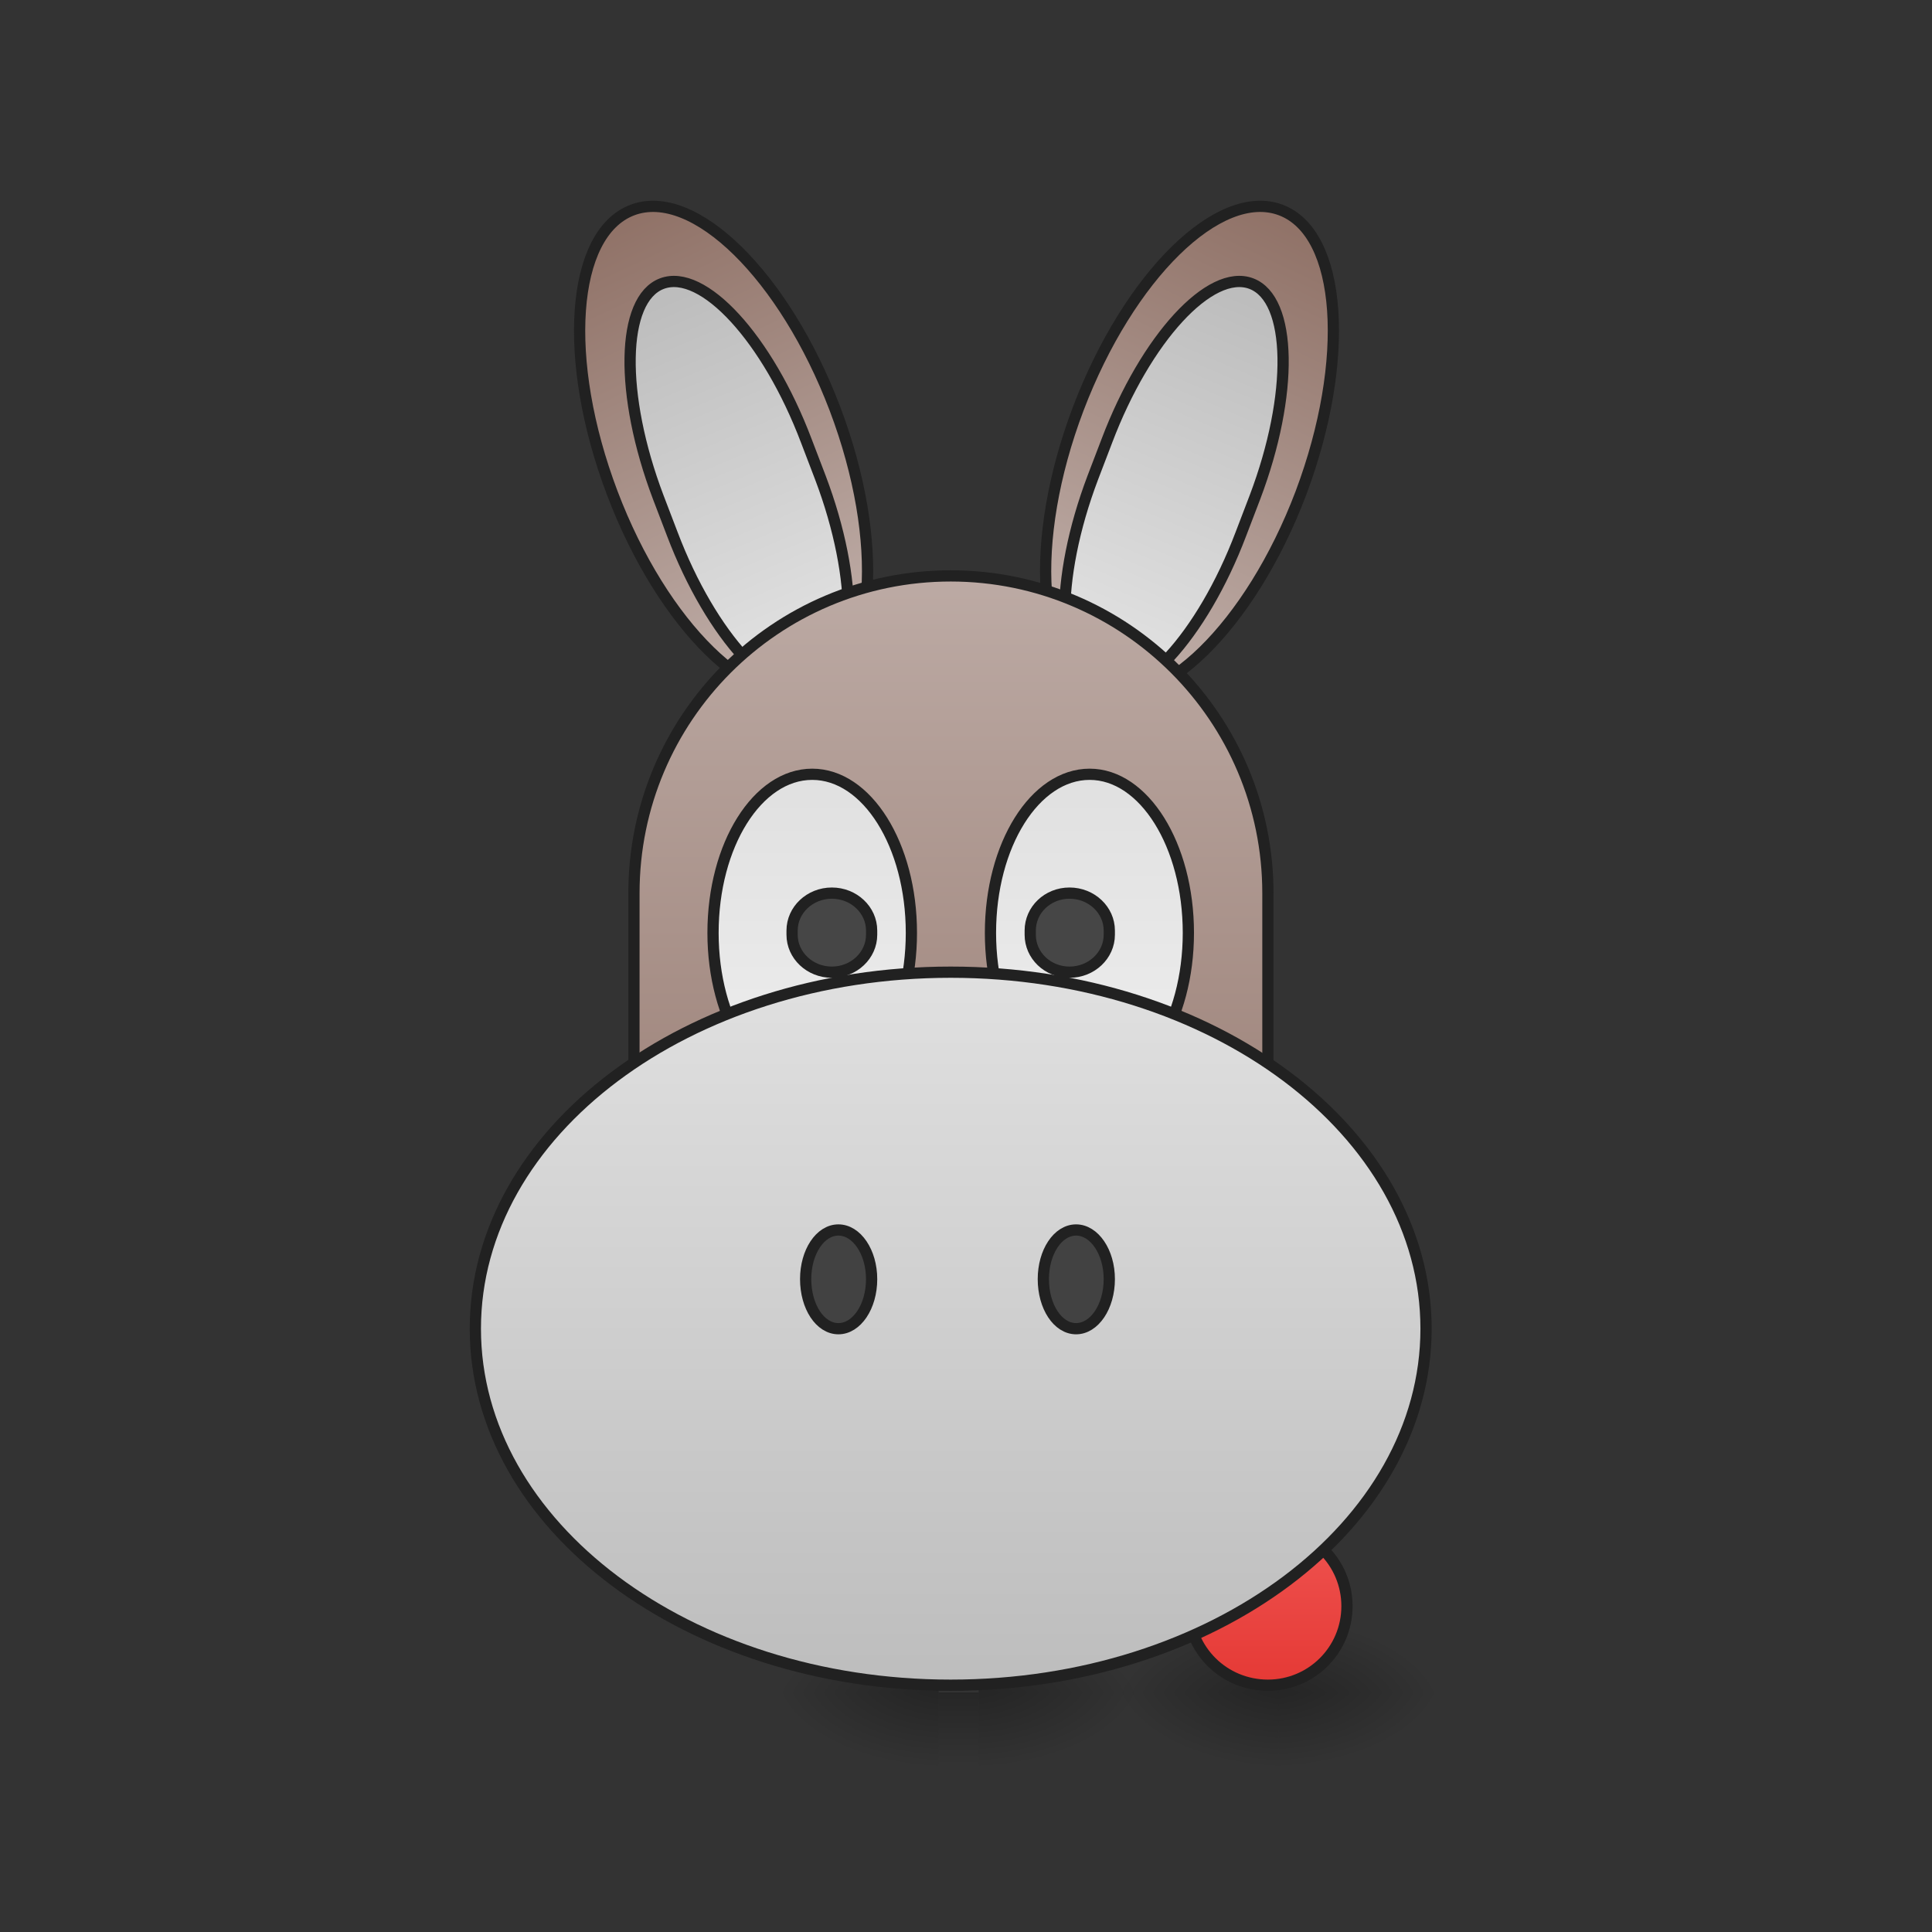 <?xml version="1.0" encoding="UTF-8"?>
<svg xmlns="http://www.w3.org/2000/svg" xmlns:xlink="http://www.w3.org/1999/xlink" width="16pt" height="16pt" viewBox="0 0 16 16" version="1.1">
<rect x="0" y="0" width="16" height="16" fill="#333333" stroke="none"/>
<defs>
<radialGradient id="radial0" gradientUnits="userSpaceOnUse" cx="450.909" cy="189.579" fx="450.909" fy="189.579" r="21.167" gradientTransform="matrix(0,-0.039,-0.07,-0,23.75,31.798)">
<stop offset="0" style="stop-color:rgb(0%,0%,0%);stop-opacity:0.314;"/>
<stop offset="0.222" style="stop-color:rgb(0%,0%,0%);stop-opacity:0.275;"/>
<stop offset="1" style="stop-color:rgb(0%,0%,0%);stop-opacity:0;"/>
</radialGradient>
<radialGradient id="radial1" gradientUnits="userSpaceOnUse" cx="450.909" cy="189.579" fx="450.909" fy="189.579" r="21.167" gradientTransform="matrix(-0,0.039,0.07,0,-2.581,-3.764)">
<stop offset="0" style="stop-color:rgb(0%,0%,0%);stop-opacity:0.314;"/>
<stop offset="0.222" style="stop-color:rgb(0%,0%,0%);stop-opacity:0.275;"/>
<stop offset="1" style="stop-color:rgb(0%,0%,0%);stop-opacity:0;"/>
</radialGradient>
<radialGradient id="radial2" gradientUnits="userSpaceOnUse" cx="450.909" cy="189.579" fx="450.909" fy="189.579" r="21.167" gradientTransform="matrix(-0,-0.039,0.07,-0,-2.581,31.798)">
<stop offset="0" style="stop-color:rgb(0%,0%,0%);stop-opacity:0.314;"/>
<stop offset="0.222" style="stop-color:rgb(0%,0%,0%);stop-opacity:0.275;"/>
<stop offset="1" style="stop-color:rgb(0%,0%,0%);stop-opacity:0;"/>
</radialGradient>
<radialGradient id="radial3" gradientUnits="userSpaceOnUse" cx="450.909" cy="189.579" fx="450.909" fy="189.579" r="21.167" gradientTransform="matrix(0,0.039,-0.07,0,23.75,-3.764)">
<stop offset="0" style="stop-color:rgb(0%,0%,0%);stop-opacity:0.314;"/>
<stop offset="0.222" style="stop-color:rgb(0%,0%,0%);stop-opacity:0.275;"/>
<stop offset="1" style="stop-color:rgb(0%,0%,0%);stop-opacity:0;"/>
</radialGradient>
<linearGradient id="linear0" gradientUnits="userSpaceOnUse" x1="254" y1="233.5" x2="254" y2="254.667" gradientTransform="matrix(0.031,0,0,0.031,1.654,6.719)">
<stop offset="0" style="stop-color:rgb(0%,0%,0%);stop-opacity:0.275;"/>
<stop offset="1" style="stop-color:rgb(0%,0%,0%);stop-opacity:0;"/>
</linearGradient>
<radialGradient id="radial4" gradientUnits="userSpaceOnUse" cx="450.909" cy="189.579" fx="450.909" fy="189.579" r="21.167" gradientTransform="matrix(0,-0.039,-0.07,-0,21.269,31.798)">
<stop offset="0" style="stop-color:rgb(0%,0%,0%);stop-opacity:0.314;"/>
<stop offset="0.222" style="stop-color:rgb(0%,0%,0%);stop-opacity:0.275;"/>
<stop offset="1" style="stop-color:rgb(0%,0%,0%);stop-opacity:0;"/>
</radialGradient>
<radialGradient id="radial5" gradientUnits="userSpaceOnUse" cx="450.909" cy="189.579" fx="450.909" fy="189.579" r="21.167" gradientTransform="matrix(-0,0.039,0.07,0,-5.393,-3.764)">
<stop offset="0" style="stop-color:rgb(0%,0%,0%);stop-opacity:0.314;"/>
<stop offset="0.222" style="stop-color:rgb(0%,0%,0%);stop-opacity:0.275;"/>
<stop offset="1" style="stop-color:rgb(0%,0%,0%);stop-opacity:0;"/>
</radialGradient>
<radialGradient id="radial6" gradientUnits="userSpaceOnUse" cx="450.909" cy="189.579" fx="450.909" fy="189.579" r="21.167" gradientTransform="matrix(-0,-0.039,0.07,-0,-5.393,31.798)">
<stop offset="0" style="stop-color:rgb(0%,0%,0%);stop-opacity:0.314;"/>
<stop offset="0.222" style="stop-color:rgb(0%,0%,0%);stop-opacity:0.275;"/>
<stop offset="1" style="stop-color:rgb(0%,0%,0%);stop-opacity:0;"/>
</radialGradient>
<radialGradient id="radial7" gradientUnits="userSpaceOnUse" cx="450.909" cy="189.579" fx="450.909" fy="189.579" r="21.167" gradientTransform="matrix(0,0.039,-0.07,0,21.269,-3.764)">
<stop offset="0" style="stop-color:rgb(0%,0%,0%);stop-opacity:0.314;"/>
<stop offset="0.222" style="stop-color:rgb(0%,0%,0%);stop-opacity:0.275;"/>
<stop offset="1" style="stop-color:rgb(0%,0%,0%);stop-opacity:0;"/>
</radialGradient>
<linearGradient id="linear1" gradientUnits="userSpaceOnUse" x1="338.667" y1="233.5" x2="338.667" y2="191.167" >
<stop offset="0" style="stop-color:rgb(89.804%,22.353%,20.784%);stop-opacity:1;"/>
<stop offset="1" style="stop-color:rgb(93.725%,32.549%,31.373%);stop-opacity:1;"/>
</linearGradient>
<linearGradient id="linear2" gradientUnits="userSpaceOnUse" x1="-260.592" y1="-150.451" x2="-270.5" y2="-277.945" gradientTransform="matrix(1,0,-0,1,-53.334,102.721)">
<stop offset="0" style="stop-color:rgb(73.725%,66.667%,64.314%);stop-opacity:1;"/>
<stop offset="1" style="stop-color:rgb(55.294%,43.137%,38.824%);stop-opacity:1;"/>
</linearGradient>
<linearGradient id="linear3" gradientUnits="userSpaceOnUse" x1="312.993" y1="-143.122" x2="308.953" y2="-45.92" gradientTransform="matrix(1,-0,0,1,0,0)">
<stop offset="0" style="stop-color:rgb(74.118%,74.118%,74.118%);stop-opacity:1;"/>
<stop offset="1" style="stop-color:rgb(87.843%,87.843%,87.843%);stop-opacity:1;"/>
</linearGradient>
<linearGradient id="linear4" gradientUnits="userSpaceOnUse" x1="-260.592" y1="-150.451" x2="-270.5" y2="-277.945" gradientTransform="matrix(1,0,0,1,-53.334,102.721)">
<stop offset="0" style="stop-color:rgb(73.725%,66.667%,64.314%);stop-opacity:1;"/>
<stop offset="1" style="stop-color:rgb(55.294%,43.137%,38.824%);stop-opacity:1;"/>
</linearGradient>
<linearGradient id="linear5" gradientUnits="userSpaceOnUse" x1="312.993" y1="-143.122" x2="308.953" y2="-45.92" gradientTransform="matrix(1,0,0,1,0,0)">
<stop offset="0" style="stop-color:rgb(74.118%,74.118%,74.118%);stop-opacity:1;"/>
<stop offset="1" style="stop-color:rgb(87.843%,87.843%,87.843%);stop-opacity:1;"/>
</linearGradient>
<linearGradient id="linear6" gradientUnits="userSpaceOnUse" x1="254" y1="-62.833" x2="254" y2="180.583" >
<stop offset="0" style="stop-color:rgb(73.725%,66.667%,64.314%);stop-opacity:1;"/>
<stop offset="1" style="stop-color:rgb(55.294%,43.137%,38.824%);stop-opacity:1;"/>
</linearGradient>
<linearGradient id="linear7" gradientUnits="userSpaceOnUse" x1="222.25" y1="0.667" x2="222.25" y2="85.333" gradientTransform="matrix(1,0,0,1,0,-10.583)">
<stop offset="0" style="stop-color:rgb(87.843%,87.843%,87.843%);stop-opacity:1;"/>
<stop offset="1" style="stop-color:rgb(93.333%,93.333%,93.333%);stop-opacity:1;"/>
</linearGradient>
<linearGradient id="linear8" gradientUnits="userSpaceOnUse" x1="222.25" y1="0.667" x2="222.25" y2="85.333" gradientTransform="matrix(1,0,0,1,74.083,-10.583)">
<stop offset="0" style="stop-color:rgb(87.843%,87.843%,87.843%);stop-opacity:1;"/>
<stop offset="1" style="stop-color:rgb(93.333%,93.333%,93.333%);stop-opacity:1;"/>
</linearGradient>
<linearGradient id="linear9" gradientUnits="userSpaceOnUse" x1="254" y1="233.5" x2="254" y2="43" >
<stop offset="0" style="stop-color:rgb(74.118%,74.118%,74.118%);stop-opacity:1;"/>
<stop offset="1" style="stop-color:rgb(87.843%,87.843%,87.843%);stop-opacity:1;"/>
</linearGradient>
</defs>
<g id="surface1">
<path style=" stroke:none;fill-rule:nonzero;fill:url(#radial0);" d="M 10.586 14.016 L 11.906 14.016 L 11.906 13.355 L 10.586 13.355 Z M 10.586 14.016 "/>
<path style=" stroke:none;fill-rule:nonzero;fill:url(#radial1);" d="M 10.586 14.016 L 9.262 14.016 L 9.262 14.68 L 10.586 14.68 Z M 10.586 14.016 "/>
<path style=" stroke:none;fill-rule:nonzero;fill:url(#radial2);" d="M 10.586 14.016 L 9.262 14.016 L 9.262 13.355 L 10.586 13.355 Z M 10.586 14.016 "/>
<path style=" stroke:none;fill-rule:nonzero;fill:url(#radial3);" d="M 10.586 14.016 L 11.906 14.016 L 11.906 14.68 L 10.586 14.68 Z M 10.586 14.016 "/>
<path style=" stroke:none;fill-rule:nonzero;fill:url(#linear0);" d="M 7.773 14.016 L 8.105 14.016 L 8.105 14.68 L 7.773 14.68 Z M 7.773 14.016 "/>
<path style=" stroke:none;fill-rule:nonzero;fill:url(#radial4);" d="M 8.105 14.016 L 9.426 14.016 L 9.426 13.355 L 8.105 13.355 Z M 8.105 14.016 "/>
<path style=" stroke:none;fill-rule:nonzero;fill:url(#radial5);" d="M 7.773 14.016 L 6.449 14.016 L 6.449 14.68 L 7.773 14.68 Z M 7.773 14.016 "/>
<path style=" stroke:none;fill-rule:nonzero;fill:url(#radial6);" d="M 7.773 14.016 L 6.449 14.016 L 6.449 13.355 L 7.773 13.355 Z M 7.773 14.016 "/>
<path style=" stroke:none;fill-rule:nonzero;fill:url(#radial7);" d="M 8.105 14.016 L 9.426 14.016 L 9.426 14.68 L 8.105 14.68 Z M 8.105 14.016 "/>
<path style="fill-rule:nonzero;fill:url(#linear1);stroke-width:3;stroke-linecap:square;stroke-linejoin:bevel;stroke:rgb(12.941%,12.941%,12.941%);stroke-opacity:1;stroke-miterlimit:4;" d="M 338.718 191.211 C 350.342 191.211 359.841 200.585 359.841 212.334 C 359.841 224.083 350.342 233.457 338.718 233.457 C 326.969 233.457 317.47 224.083 317.47 212.334 C 317.47 200.585 326.969 191.211 338.718 191.211 Z M 338.718 191.211 " transform="matrix(0.031,0,0,0.031,0,6.719)"/>
<path style="fill-rule:nonzero;fill:url(#linear2);stroke-width:3;stroke-linecap:square;stroke-linejoin:bevel;stroke:rgb(12.941%,12.941%,12.941%);stroke-opacity:1;stroke-miterlimit:4;" d="M -317.944 -168.652 C -300.389 -168.647 -286.206 -137.814 -286.175 -99.894 C -286.186 -61.858 -300.429 -31.129 -317.985 -31.135 C -335.423 -31.097 -349.765 -61.855 -349.754 -99.892 C -349.626 -137.886 -335.5 -168.657 -317.944 -168.652 Z M -317.944 -168.652 " transform="matrix(-0.029,-0.011,-0.011,0.029,-0.468,3.133)"/>
<path style="fill-rule:nonzero;fill:url(#linear3);stroke-width:3;stroke-linecap:square;stroke-linejoin:bevel;stroke:rgb(12.941%,12.941%,12.941%);stroke-opacity:1;stroke-miterlimit:4;" d="M 317.534 -147.487 C 329.238 -147.49 338.663 -123.787 338.672 -94.528 L 338.643 -84.01 C 338.651 -54.751 329.176 -31.085 317.472 -31.081 C 305.769 -31.078 296.343 -54.781 296.335 -84.04 L 296.364 -94.558 C 296.355 -123.817 305.83 -147.483 317.534 -147.487 Z M 317.534 -147.487 " transform="matrix(0.029,0.011,-0.011,0.029,-0.468,3.133)"/>
<path style="fill-rule:nonzero;fill:url(#linear4);stroke-width:3;stroke-linecap:square;stroke-linejoin:bevel;stroke:rgb(12.941%,12.941%,12.941%);stroke-opacity:1;stroke-miterlimit:4;" d="M -317.935 -168.648 C -300.38 -168.643 -286.197 -137.81 -286.166 -99.891 C -286.177 -61.855 -300.42 -31.126 -317.976 -31.131 C -335.414 -31.094 -349.756 -61.852 -349.745 -99.889 C -349.734 -137.925 -335.491 -168.654 -317.935 -168.648 Z M -317.935 -168.648 " transform="matrix(0.029,-0.011,0.011,0.029,16.312,3.133)"/>
<path style="fill-rule:nonzero;fill:url(#linear5);stroke-width:3;stroke-linecap:square;stroke-linejoin:bevel;stroke:rgb(12.941%,12.941%,12.941%);stroke-opacity:1;stroke-miterlimit:4;" d="M 317.525 -147.484 C 329.229 -147.487 338.654 -123.784 338.663 -94.525 L 338.634 -84.006 C 338.642 -54.747 329.167 -31.081 317.463 -31.078 C 305.76 -31.074 296.334 -54.778 296.326 -84.037 L 296.355 -94.555 C 296.346 -123.814 305.821 -147.48 317.525 -147.484 Z M 317.525 -147.484 " transform="matrix(-0.029,0.011,0.011,0.029,16.312,3.133)"/>
<path style="fill-rule:nonzero;fill:url(#linear6);stroke-width:3;stroke-linecap:square;stroke-linejoin:bevel;stroke:rgb(12.941%,12.941%,12.941%);stroke-opacity:1;stroke-miterlimit:4;" d="M 253.976 -62.89 C 300.721 -62.89 338.718 -24.893 338.718 21.852 L 338.718 95.97 C 338.718 142.716 300.721 180.587 253.976 180.587 C 207.23 180.587 169.359 142.716 169.359 95.97 L 169.359 21.852 C 169.359 -24.893 207.23 -62.89 253.976 -62.89 Z M 253.976 -62.89 " transform="matrix(0.031,0,0,0.031,0,6.719)"/>
<path style="fill-rule:nonzero;fill:url(#linear7);stroke-width:3;stroke-linecap:square;stroke-linejoin:bevel;stroke:rgb(12.941%,12.941%,12.941%);stroke-opacity:1;stroke-miterlimit:4;" d="M 216.979 -9.895 C 231.603 -9.895 243.477 8.979 243.477 32.476 C 243.477 55.849 231.603 74.722 216.979 74.722 C 202.356 74.722 190.482 55.849 190.482 32.476 C 190.482 8.979 202.356 -9.895 216.979 -9.895 Z M 216.979 -9.895 " transform="matrix(0.031,0,0,0.031,0,6.719)"/>
<path style="fill-rule:nonzero;fill:url(#linear8);stroke-width:3;stroke-linecap:square;stroke-linejoin:bevel;stroke:rgb(12.941%,12.941%,12.941%);stroke-opacity:1;stroke-miterlimit:4;" d="M 291.097 -9.895 C 305.596 -9.895 317.47 8.979 317.47 32.476 C 317.47 55.849 305.596 74.722 291.097 74.722 C 276.474 74.722 264.6 55.849 264.6 32.476 C 264.6 8.979 276.474 -9.895 291.097 -9.895 Z M 291.097 -9.895 " transform="matrix(0.031,0,0,0.031,0,6.719)"/>
<path style="fill-rule:nonzero;fill:url(#linear9);stroke-width:3;stroke-linecap:square;stroke-linejoin:bevel;stroke:rgb(12.941%,12.941%,12.941%);stroke-opacity:1;stroke-miterlimit:4;" d="M 253.976 42.975 C 324.094 42.975 380.964 85.596 380.964 138.216 C 380.964 190.836 324.094 233.457 253.976 233.457 C 183.857 233.457 126.988 190.836 126.988 138.216 C 126.988 85.596 183.857 42.975 253.976 42.975 Z M 253.976 42.975 " transform="matrix(0.031,0,0,0.031,0,6.719)"/>
<path style="fill-rule:nonzero;fill:rgb(25.882%,25.882%,25.882%);fill-opacity:1;stroke-width:3;stroke-linecap:square;stroke-linejoin:bevel;stroke:rgb(12.941%,12.941%,12.941%);stroke-opacity:1;stroke-miterlimit:4;" d="M 223.979 111.844 C 228.853 111.844 232.853 117.718 232.853 124.968 C 232.853 132.342 228.853 138.216 223.979 138.216 C 219.104 138.216 215.229 132.342 215.229 124.968 C 215.229 117.718 219.104 111.844 223.979 111.844 Z M 223.979 111.844 " transform="matrix(0.031,0,0,0.031,0,6.719)"/>
<path style="fill-rule:nonzero;fill:rgb(25.882%,25.882%,25.882%);fill-opacity:0.965;stroke-width:3;stroke-linecap:square;stroke-linejoin:bevel;stroke:rgb(12.941%,12.941%,12.941%);stroke-opacity:1;stroke-miterlimit:4;" d="M 222.229 21.852 C 228.103 21.852 232.853 26.352 232.853 31.851 L 232.853 32.976 C 232.853 38.476 228.103 42.975 222.229 42.975 C 216.354 42.975 211.605 38.476 211.605 32.976 L 211.605 31.851 C 211.605 26.352 216.354 21.852 222.229 21.852 Z M 222.229 21.852 " transform="matrix(0.031,0,0,0.031,0,6.719)"/>
<path style="fill-rule:nonzero;fill:rgb(25.882%,25.882%,25.882%);fill-opacity:0.965;stroke-width:3;stroke-linecap:square;stroke-linejoin:bevel;stroke:rgb(12.941%,12.941%,12.941%);stroke-opacity:1;stroke-miterlimit:4;" d="M 285.723 21.852 C 291.597 21.852 296.347 26.352 296.347 31.851 L 296.347 32.976 C 296.347 38.476 291.597 42.975 285.723 42.975 C 279.848 42.975 275.224 38.476 275.224 32.976 L 275.224 31.851 C 275.224 26.352 279.848 21.852 285.723 21.852 Z M 285.723 21.852 " transform="matrix(0.031,0,0,0.031,0,6.719)"/>
<path style="fill-rule:nonzero;fill:rgb(25.882%,25.882%,25.882%);fill-opacity:1;stroke-width:3;stroke-linecap:square;stroke-linejoin:bevel;stroke:rgb(12.941%,12.941%,12.941%);stroke-opacity:1;stroke-miterlimit:4;" d="M 287.473 111.844 C 292.347 111.844 296.347 117.718 296.347 124.968 C 296.347 132.342 292.347 138.216 287.473 138.216 C 282.598 138.216 278.723 132.342 278.723 124.968 C 278.723 117.718 282.598 111.844 287.473 111.844 Z M 287.473 111.844 " transform="matrix(0.031,0,0,0.031,0,6.719)"/>
</g>
</svg>
